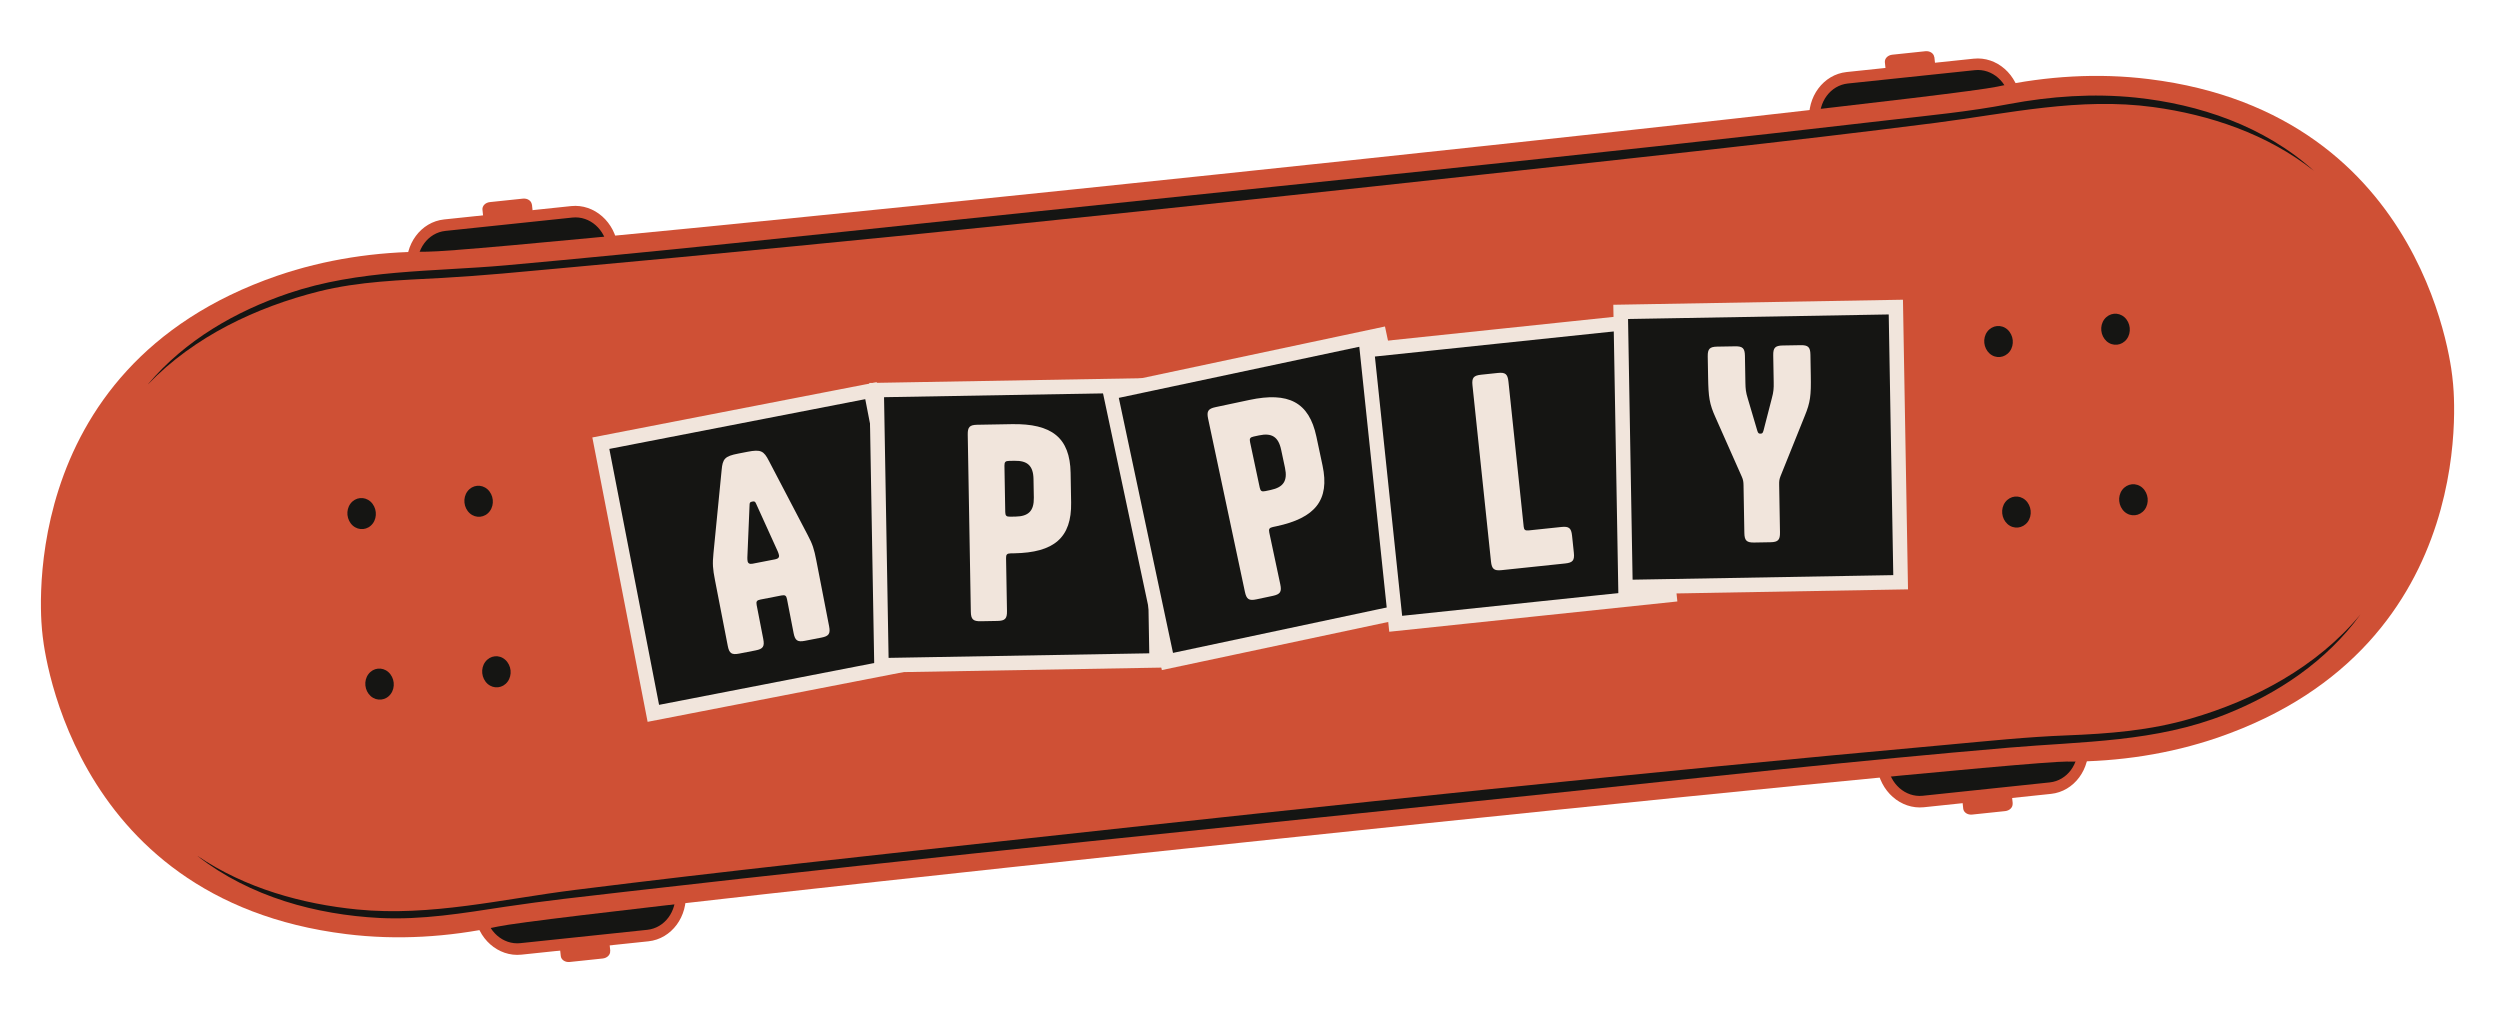 <svg width="229" height="93" viewBox="0 0 229 93" fill="none" xmlns="http://www.w3.org/2000/svg">
<g clip-path="url(#clip0_0_7)">
<path d="M48.716 18.737C48.679 18.39 48.31 18.151 47.904 18.194L44.874 18.512C44.457 18.556 44.156 18.865 44.193 19.212L44.327 20.491L48.861 20.014L48.727 18.735L48.716 18.737Z" fill="#CF5035"/>
<path d="M37.809 25.127L38.128 28.163C38.369 30.46 40.276 32.142 42.386 31.92L53.112 30.793C55.222 30.571 56.737 28.529 56.496 26.232L56.176 23.197C55.935 20.9 54.029 19.217 51.919 19.439L41.193 20.567C39.082 20.788 37.568 22.83 37.809 25.127Z" fill="#151513"/>
<path d="M37.699 28.715L37.275 24.688C37.033 22.381 38.559 20.324 40.678 20.101L52.316 18.878C54.435 18.655 56.355 20.35 56.598 22.657L57.021 26.684C57.264 28.991 55.737 31.049 53.618 31.271L41.981 32.495C39.862 32.717 37.941 31.022 37.699 28.715ZM55.643 22.757C55.461 21.024 54.018 19.762 52.437 19.928L40.8 21.151C39.208 21.319 38.071 22.864 38.252 24.585L38.676 28.613C38.858 30.346 40.3 31.608 41.881 31.442L53.519 30.218C55.111 30.051 56.247 28.506 56.066 26.785L55.643 22.757Z" fill="#CF5035"/>
<path d="M55.901 87.098L55.767 85.819L51.232 86.296L51.367 87.575C51.403 87.921 51.772 88.16 52.179 88.118L55.209 87.799C55.626 87.755 55.926 87.446 55.89 87.099L55.901 87.098Z" fill="#CF5035"/>
<path d="M62.273 81.184L61.954 78.149C61.712 75.852 59.806 74.169 57.696 74.391L46.97 75.519C44.86 75.74 43.345 77.782 43.586 80.079L43.905 83.115C44.147 85.412 46.053 87.094 48.163 86.873L58.889 85.745C60.999 85.523 62.514 83.481 62.273 81.184Z" fill="#151513"/>
<path d="M43.475 83.668L43.052 79.64C42.809 77.333 44.336 75.276 46.455 75.053L58.092 73.83C60.211 73.607 62.132 75.302 62.374 77.609L62.798 81.637C63.04 83.943 61.514 86.001 59.395 86.224L47.757 87.447C45.638 87.669 43.718 85.974 43.475 83.668ZM61.419 77.709C61.237 75.977 59.795 74.714 58.214 74.88L46.576 76.104C44.984 76.271 43.848 77.816 44.029 79.537L44.452 83.565C44.634 85.298 46.077 86.56 47.658 86.394L59.295 85.171C60.887 85.003 62.023 83.458 61.843 81.737L61.419 77.709Z" fill="#CF5035"/>
<path d="M184.365 73.596L184.231 72.317L179.697 72.794L179.831 74.073C179.868 74.419 180.237 74.658 180.643 74.615L183.673 74.297C184.09 74.253 184.391 73.944 184.355 73.597L184.365 73.596Z" fill="#CF5035"/>
<path d="M190.735 67.682L190.416 64.647C190.175 62.35 188.269 60.667 186.158 60.889L175.432 62.017C173.322 62.238 171.807 64.28 172.049 66.577L172.368 69.613C172.609 71.91 174.515 73.592 176.625 73.37L187.352 72.243C189.462 72.021 190.977 69.979 190.735 67.682Z" fill="#151513"/>
<path d="M171.938 70.165L171.515 66.138C171.273 63.831 172.799 61.774 174.929 61.55L186.566 60.327C188.685 60.104 190.606 61.799 190.849 64.106L191.272 68.133C191.514 70.44 189.988 72.498 187.869 72.72L176.232 73.943C174.113 74.166 172.181 72.472 171.938 70.165ZM189.883 64.207C189.7 62.474 188.258 61.212 186.677 61.378L175.039 62.602C173.448 62.769 172.311 64.314 172.492 66.035L172.915 70.063C173.098 71.796 174.54 73.058 176.121 72.892L187.759 71.668C189.35 71.501 190.487 69.956 190.306 68.235L189.883 64.207Z" fill="#CF5035"/>
<path d="M177.178 5.235C177.142 4.888 176.773 4.649 176.367 4.692L173.336 5.01C172.919 5.054 172.619 5.363 172.655 5.71L172.79 6.989L177.324 6.512L177.189 5.233L177.178 5.235Z" fill="#CF5035"/>
<path d="M166.271 11.625L166.591 14.661C166.832 16.958 168.738 18.64 170.848 18.418L181.575 17.291C183.685 17.069 185.2 15.027 184.958 12.73L184.639 9.695C184.398 7.398 182.491 5.715 180.381 5.937L169.655 7.065C167.545 7.286 166.03 9.328 166.271 11.625Z" fill="#151513"/>
<path d="M166.162 15.213L165.738 11.186C165.496 8.879 167.022 6.822 169.152 6.598L180.79 5.375C182.909 5.152 184.83 6.847 185.072 9.154L185.495 13.181C185.738 15.488 184.211 17.545 182.092 17.768L170.455 18.991C168.336 19.214 166.404 17.52 166.162 15.213ZM184.106 9.255C183.924 7.522 182.481 6.26 180.9 6.426L169.263 7.649C167.671 7.817 166.535 9.362 166.716 11.083L167.139 15.111C167.321 16.844 168.763 18.106 170.344 17.94L181.982 16.716C183.574 16.549 184.71 15.004 184.529 13.283L184.106 9.255Z" fill="#CF5035"/>
<path d="M189.423 69.766C194.086 69.771 198.73 69.077 203.155 67.561C227.847 59.057 224.665 34.802 224.665 34.802C224.665 34.802 222.736 10.427 196.816 7.243C192.171 6.668 187.485 6.967 182.925 7.941C176.4 9.328 45.796 23.055 39.125 23.055C34.462 23.05 29.817 23.744 25.392 25.26C0.701 33.764 3.881 58.007 3.881 58.007C3.881 58.007 5.811 82.382 31.731 85.566C36.376 86.141 41.062 85.842 45.621 84.868C52.147 83.481 182.751 69.754 189.422 69.754L189.423 69.766Z" fill="#CF5035"/>
<path d="M194.607 46.879C195.17 47.376 195.993 47.289 196.451 46.685C196.898 46.082 196.804 45.186 196.24 44.677C195.677 44.18 194.854 44.267 194.396 44.871C193.949 45.474 194.043 46.37 194.607 46.879Z" fill="#151513"/>
<path d="M194.598 29.057C194.036 28.56 193.212 28.647 192.754 29.251C192.307 29.853 192.401 30.75 192.965 31.258C193.528 31.755 194.351 31.669 194.809 31.065C195.257 30.462 195.162 29.565 194.598 29.057Z" fill="#151513"/>
<path d="M185.523 45.804C184.96 45.307 184.137 45.394 183.679 45.998C183.231 46.6 183.326 47.497 183.89 48.005C184.452 48.502 185.276 48.416 185.734 47.812C186.181 47.209 186.087 46.312 185.523 45.804Z" fill="#151513"/>
<path d="M183.881 30.183C183.319 29.687 182.495 29.773 182.037 30.377C181.59 30.98 181.684 31.876 182.248 32.385C182.811 32.882 183.634 32.795 184.092 32.191C184.54 31.588 184.445 30.692 183.881 30.183Z" fill="#151513"/>
<path d="M33.936 45.943C33.373 45.447 32.55 45.533 32.102 46.136C31.655 46.739 31.749 47.635 32.313 48.144C32.876 48.64 33.7 48.554 34.147 47.951C34.594 47.348 34.5 46.452 33.936 45.943Z" fill="#151513"/>
<path d="M35.577 61.564C35.015 61.067 34.191 61.154 33.744 61.756C33.297 62.359 33.391 63.255 33.955 63.764C34.518 64.261 35.341 64.174 35.788 63.571C36.236 62.969 36.141 62.072 35.577 61.564Z" fill="#151513"/>
<path d="M44.653 44.817C44.09 44.32 43.267 44.407 42.819 45.009C42.372 45.612 42.466 46.508 43.03 47.017C43.593 47.514 44.417 47.427 44.864 46.824C45.311 46.222 45.217 45.325 44.653 44.817Z" fill="#151513"/>
<path d="M44.66 62.639C45.223 63.136 46.046 63.049 46.494 62.446C46.941 61.843 46.847 60.947 46.283 60.438C45.718 59.93 44.896 60.028 44.449 60.631C44.002 61.234 44.096 62.13 44.66 62.639Z" fill="#151513"/>
<path d="M13.569 35.179C16.984 31.134 21.635 28.494 26.426 26.867C32.867 24.68 39.661 24.896 46.336 24.303C60.246 23.047 74.142 21.562 88.029 20.09C116.375 17.099 144.742 14.299 173.055 10.997C176.718 10.575 180.4 10.225 184.023 9.53C187.844 8.814 191.733 8.538 195.627 8.938C201.43 9.549 207.376 11.522 211.95 15.645C207.676 12.264 202.397 10.511 197.239 9.808C190.471 8.888 184.013 10.389 177.344 11.247C163.576 13.008 149.754 14.461 135.96 15.971C107.822 19.049 79.66 21.997 51.48 24.56C47.83 24.895 44.183 25.255 40.519 25.458C36.689 25.668 32.936 25.76 29.194 26.697C23.528 28.126 17.803 30.794 13.57 35.191L13.569 35.179Z" fill="#151513"/>
<path d="M18.114 78.418C22.475 81.368 27.689 82.813 32.736 83.31C39.454 83.969 46.022 82.349 52.639 81.52C66.4 79.796 80.198 78.322 93.992 76.811C122.14 73.732 150.299 70.76 178.491 68.208C182.087 67.878 185.688 67.5 189.292 67.363C193.172 67.209 196.949 66.921 200.706 65.813C206.457 64.133 212.203 61.136 216.221 56.279C213.09 60.596 208.595 63.558 203.874 65.431C197.45 67.992 190.792 67.906 184.037 68.483C170.12 69.668 156.227 71.189 142.339 72.648C113.992 75.628 85.626 78.428 57.307 81.682C53.611 82.107 49.901 82.509 46.23 83.064C42.395 83.648 38.677 84.281 34.771 84.087C28.979 83.789 22.925 82.166 18.115 78.43L18.114 78.418Z" fill="#151513"/>
</g>
<rect x="55.036" y="40.596" width="25.209" height="25.209" transform="rotate(-11 55.036 40.596)" fill="#151513"/>
<rect x="55.036" y="40.596" width="25.209" height="25.209" transform="rotate(-11 55.036 40.596)" stroke="#F1E5DC" stroke-width="1.327"/>
<path d="M69.915 58.535C70.048 59.219 69.896 59.444 69.213 59.577L67.705 59.87C67.022 60.002 66.796 59.851 66.664 59.167L65.491 53.136C65.29 52.1 65.254 51.666 65.354 50.669L66.101 43.067C66.192 42.023 66.391 41.788 67.616 41.55L68.464 41.385C69.689 41.147 69.961 41.29 70.436 42.224L73.977 48.993C74.438 49.857 74.572 50.295 74.774 51.332L75.946 57.363C76.079 58.046 75.927 58.272 75.244 58.404L73.736 58.697C73.053 58.83 72.828 58.678 72.695 57.995L72.09 54.885C72.026 54.556 71.914 54.48 71.584 54.544L69.652 54.919C69.322 54.983 69.246 55.096 69.31 55.426L69.915 58.535ZM71.013 51.232C71.272 51.181 71.396 51.06 71.354 50.847C71.331 50.73 71.285 50.617 71.239 50.503L69.271 46.167C69.178 45.941 69.122 45.903 68.91 45.944C68.698 45.985 68.66 46.041 68.659 46.286L68.459 51.044C68.458 51.166 68.457 51.288 68.48 51.406C68.521 51.618 68.681 51.685 68.94 51.635L71.013 51.232Z" fill="#F1E5DC"/>
<rect x="80.303" y="35.731" width="25.209" height="25.209" transform="rotate(-1 80.303 35.731)" fill="#151513"/>
<rect x="80.303" y="35.731" width="25.209" height="25.209" transform="rotate(-1 80.303 35.731)" stroke="#F1E5DC" stroke-width="1.327"/>
<path d="M92.891 50.683L92.579 50.688C92.243 50.694 92.149 50.792 92.155 51.127L92.24 55.975C92.252 56.671 92.063 56.866 91.367 56.878L89.832 56.905C89.136 56.917 88.94 56.728 88.928 56.033L88.645 39.811C88.633 39.115 88.822 38.92 89.517 38.908L92.685 38.852C96.332 38.789 98.011 40.08 98.068 43.319L98.115 46.031C98.171 49.27 96.539 50.619 92.891 50.683ZM92.007 42.657L92.081 46.904C92.087 47.24 92.185 47.334 92.521 47.328L93.025 47.32C94.201 47.299 94.72 46.81 94.699 45.586L94.669 43.883C94.648 42.659 94.111 42.188 92.936 42.209L92.432 42.217C92.096 42.223 92.001 42.321 92.007 42.657Z" fill="#F1E5DC"/>
<rect x="101.695" y="35.934" width="25.209" height="25.209" transform="rotate(-12 101.695 35.934)" fill="#151513"/>
<rect x="101.695" y="35.934" width="25.209" height="25.209" transform="rotate(-12 101.695 35.934)" stroke="#F1E5DC" stroke-width="1.327"/>
<path d="M116.905 48.208L116.6 48.273C116.271 48.343 116.197 48.457 116.267 48.785L117.275 53.528C117.42 54.208 117.272 54.436 116.591 54.581L115.089 54.9C114.408 55.045 114.18 54.897 114.035 54.216L110.662 38.347C110.518 37.666 110.665 37.438 111.346 37.293L114.445 36.635C118.013 35.876 119.908 36.823 120.581 39.992L121.145 42.645C121.819 45.814 120.473 47.45 116.905 48.208ZM114.506 40.498L115.389 44.654C115.459 44.982 115.573 45.056 115.901 44.986L116.394 44.882C117.545 44.637 117.961 44.058 117.707 42.861L117.352 41.194C117.098 39.997 116.482 39.637 115.331 39.881L114.838 39.986C114.51 40.056 114.436 40.17 114.506 40.498Z" fill="#F1E5DC"/>
<rect x="125.211" y="32.068" width="25.209" height="25.209" transform="rotate(-6 125.211 32.068)" fill="#151513"/>
<rect x="125.211" y="32.068" width="25.209" height="25.209" transform="rotate(-6 125.211 32.068)" stroke="#F1E5DC" stroke-width="1.327"/>
<path d="M139.571 48.248C139.601 48.535 139.706 48.62 140.04 48.585L143.024 48.271C143.716 48.198 143.927 48.369 144 49.062L144.165 50.637C144.238 51.329 144.067 51.54 143.375 51.613L137.551 52.225C136.859 52.298 136.648 52.127 136.575 51.435L134.879 35.3C134.807 34.607 134.977 34.396 135.67 34.324L137.197 34.163C137.889 34.09 138.1 34.261 138.173 34.953L139.571 48.248Z" fill="#F1E5DC"/>
<rect x="148.454" y="28.569" width="25.209" height="25.209" transform="rotate(-1 148.454 28.569)" fill="#151513"/>
<rect x="148.454" y="28.569" width="25.209" height="25.209" transform="rotate(-1 148.454 28.569)" stroke="#F1E5DC" stroke-width="1.327"/>
<path d="M162.174 49.669L160.687 49.695C159.991 49.707 159.796 49.518 159.783 48.822L159.707 44.455C159.701 44.119 159.674 43.952 159.549 43.666L157.151 38.259C156.576 36.997 156.494 36.374 156.462 34.55L156.429 32.654C156.417 31.959 156.605 31.763 157.301 31.751L158.933 31.723C159.629 31.71 159.824 31.899 159.836 32.595L159.879 35.067C159.889 35.619 159.918 35.93 160.096 36.503L160.964 39.44C161.04 39.679 161.089 39.726 161.257 39.723C161.425 39.72 161.472 39.672 161.54 39.43L162.304 36.465C162.462 35.886 162.481 35.573 162.471 35.021L162.428 32.55C162.416 31.854 162.604 31.659 163.3 31.646L164.932 31.618C165.628 31.606 165.823 31.794 165.835 32.49L165.868 34.386C165.9 36.21 165.839 36.835 165.309 38.116L163.101 43.604C162.986 43.894 162.965 44.062 162.971 44.398L163.047 48.766C163.059 49.461 162.87 49.657 162.174 49.669Z" fill="#F1E5DC"/>
<defs>
<clipPath id="clip0_0_7">
<rect width="70" height="222" fill="white" transform="translate(221.005 -3.00407e-05) rotate(84)"/>
</clipPath>
</defs>
</svg>
